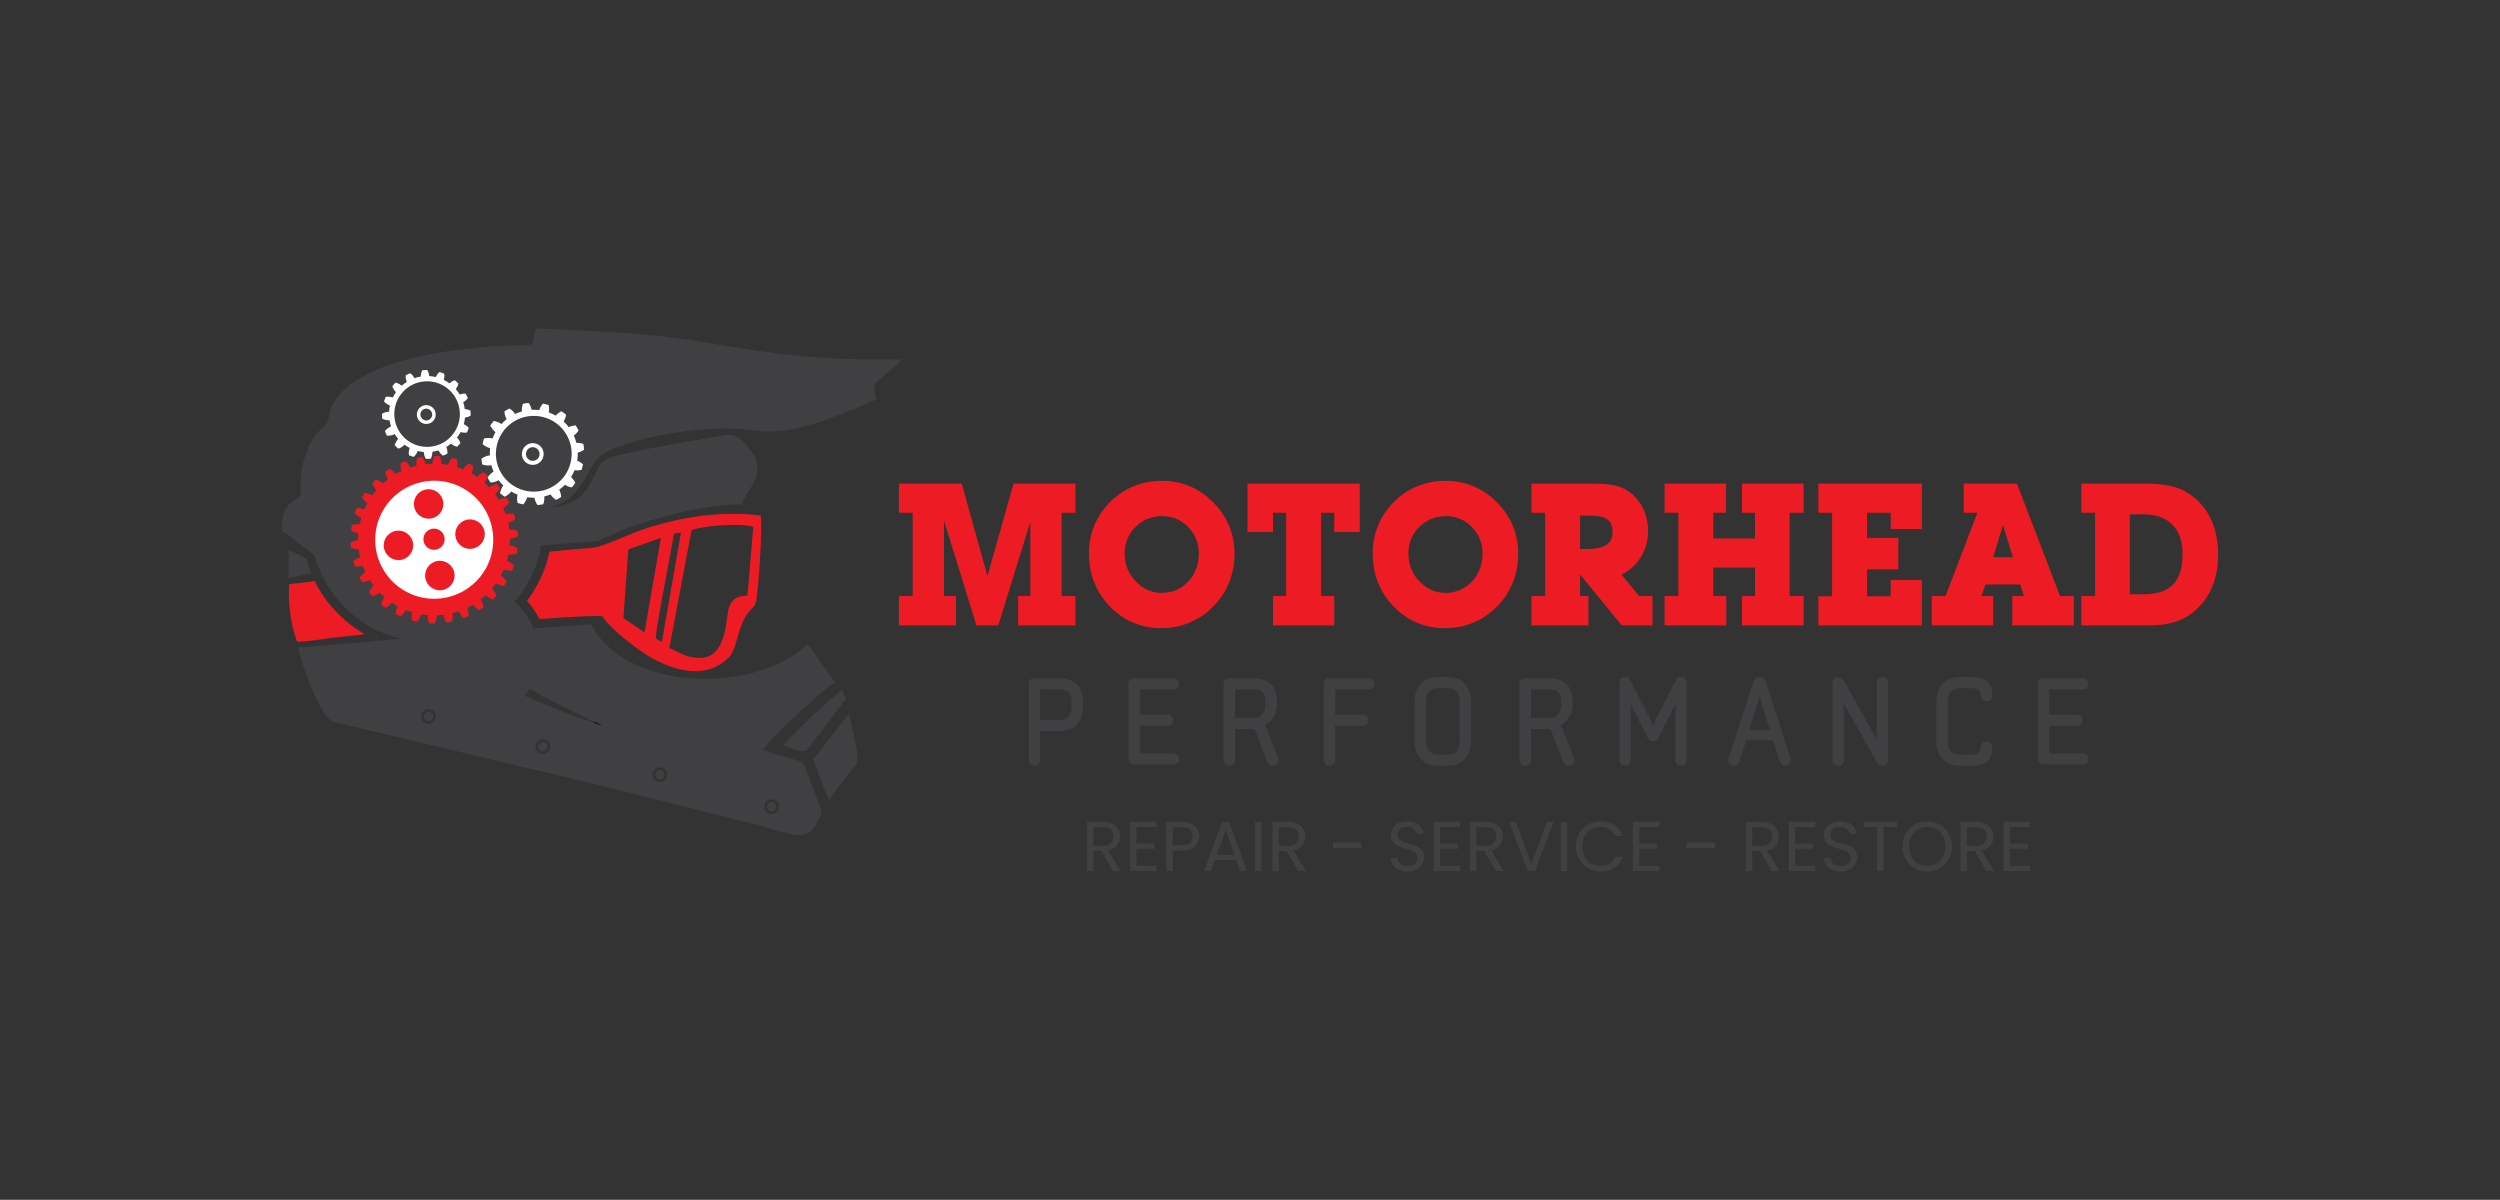 <svg xmlns="http://www.w3.org/2000/svg" xmlns:xlink="http://www.w3.org/1999/xlink" version="1.1" width="204.201pt" height="98pt" viewBox="0 0 204.201 98">
<rect x="0" y="0" width="204.201" height="98" fill="#333333" stroke="none"/>
<defs>
<clipPath id="clip_0">
<path transform="matrix(1,0,0,-1,10,88)" d="M-9-9H194V88H-9Z" fill-rule="evenodd"/>
</clipPath>
</defs>
<g clip-path="url(#clip_0)">
<g id="layer_1" data-name="">
<path transform="matrix(1,0,0,-1,10,88)" d="M43.982 44.067 42.645 36.354 40.92 37.508 41.32 43.124ZM46.486 44.703C47.504 45.062 50.455 45.304 51.53 44.965L51.053 39.351C48.835 39.291 49.795 37.393 48.883 35.445 48.552 34.736 48.053 34.223 46.999 34.266 45.884 34.31 45.186 34.891 44.676 35.067ZM43.571 35.867C43.558 36.646 44.677 42.214 44.96 43.883 45.059 44.467 44.969 44.429 45.619 44.497L44.065 35.588C43.779 35.671 43.866 35.666 43.571 35.867ZM39.205 37.665C39.751 36.692 42.273 34.769 43.299 34.216 45.086 33.254 47.318 32.588 49.117 33.942 50.038 34.634 49.971 35.166 50.403 36.486 51.044 38.45 51.587 38.094 51.754 38.861 51.967 39.836 52.288 44.984 52.132 45.891 48.887 46.308 45.39 45.745 42.447 44.73 41.056 44.25 39.261 43.323 38.342 43.253 37.24 43.17 36.078 43.064 34.886 42.944 34.569 41.457 33.929 40.09 33.043 38.919 33.447 38.478 33.79 37.98 34.06 37.439 36.577 37.62 38.549 37.723 39.205 37.665ZM15.705 40.526C14.836 40.414 14.098 40.329 13.615 40.293 13.519 38.693 13.748 37.035 14.26 35.598 14.876 35.544 16.541 35.834 17.267 35.921 17.765 35.98 18.658 36.075 19.807 36.19 18.046 37.194 16.613 38.706 15.705 40.526" fill="#ed1c24" fill-rule="evenodd"/>
<path transform="matrix(1,0,0,-1,10,88)" d="M61.555 55.352C61.503 55.722 61.331 56.371 61.451 56.648 61.509 56.782 63.288 58.085 63.634 58.644 57.47 58.568 53.955 58.928 47.672 60.024 42.915 60.854 38.547 60.929 33.752 61.187L33.497 59.878C32.31 59.741 31.006 59.798 29.781 59.681 28.59 59.567 27.433 59.437 26.253 59.264 23.823 58.908 19.595 57.889 17.86 55.907 17.568 55.572 17.292 55.238 17.066 54.733 16.856 54.261 16.908 53.622 16.583 53.278 16.227 52.901 15.966 52.784 15.63 52.259 15.354 51.83 15.197 51.508 14.989 50.939 14.59 49.847 14.502 48.728 14.565 47.511 13.696 46.881 12.99 46.689 13.027 44.634 13.47 44.44 13.978 43.922 14.428 43.604 15.067 43.153 15.45 42.83 15.714 42.606 16.806 38.571 20.492 35.602 24.873 35.602 29.55 35.602 33.437 38.988 34.217 43.442 35.424 43.548 36.553 43.639 37.565 43.71 39.377 43.839 38.465 43.685 39.787 44.243 40.404 44.503 41.022 44.781 41.668 45.005 44.19 45.879 47.813 46.829 50.58 46.788 50.938 47.944 52.496 49.052 51.583 50.812 51.453 51.061 50.926 51.717 50.773 51.87 49.842 52.797 49.456 52.463 47.974 52.236 46.94 52.077 45.838 51.879 44.804 51.692 43.752 51.501 42.647 51.294 41.615 51.057 40.797 50.869 39.356 50.683 38.957 49.965 38.184 48.575 37.882 46.815 34.974 46.556 36.348 46.967 36.902 47.566 37.528 48.479 38.257 49.543 38.41 50.474 39.457 51.032 42.011 52.39 47.795 53.301 50.871 52.919 52.521 52.713 53.334 52.639 54.995 52.995 57.866 53.61 61.26 55.306 61.555 55.352ZM15.049 42.353C14.502 42.626 13.96 42.925 13.563 43.077L13.556 40.792C14.132 40.909 14.762 41.026 15.437 41.144 15.261 41.554 15.154 41.914 15.049 42.353" fill="#403f41" fill-rule="evenodd"/>
<path transform="matrix(1,0,0,-1,10,88)" d="M38.455 29.072C38.791 29.027 38.948 28.891 39.172 28.755 38.837 28.815 38.619 28.856 38.403 29.046 37.531 29.175 34.176 30.593 32.869 31.159 33.009 31.349 33.138 31.548 33.255 31.755 34.122 31.263 34.845 30.866 35.243 30.658ZM53.209 22.687C53.526 22.584 53.698 22.244 53.595 21.927 53.492 21.61 53.151 21.437 52.835 21.541 52.518 21.644 52.345 21.984 52.449 22.301 52.517 22.512 52.691 22.659 52.894 22.703 52.995 22.725 53.103 22.721 53.209 22.687ZM25.189 30.052C25.505 29.948 25.678 29.608 25.575 29.291 25.472 28.975 25.131 28.802 24.815 28.905 24.498 29.008 24.325 29.349 24.428 29.665 24.497 29.876 24.671 30.023 24.874 30.068 24.975 30.09 25.083 30.086 25.189 30.052ZM25.361 29.361C25.425 29.559 25.317 29.773 25.119 29.837 24.921 29.902 24.707 29.794 24.643 29.595 24.578 29.397 24.686 29.184 24.885 29.119 24.951 29.098 25.019 29.096 25.082 29.109 25.209 29.137 25.318 29.229 25.361 29.361ZM34.523 27.586C34.84 27.483 35.013 27.142 34.91 26.825 34.806 26.509 34.466 26.336 34.149 26.439 33.833 26.543 33.66 26.883 33.763 27.2 33.832 27.411 34.006 27.558 34.208 27.602 34.309 27.624 34.418 27.62 34.523 27.586ZM34.695 26.895C34.76 27.093 34.652 27.307 34.453 27.371 34.255 27.436 34.042 27.328 33.977 27.13 33.913 26.931 34.021 26.718 34.219 26.654 34.285 26.632 34.353 26.63 34.416 26.643 34.543 26.671 34.652 26.763 34.695 26.895ZM44.093 25.296C44.409 25.193 44.582 24.852 44.479 24.536 44.376 24.22 44.035 24.046 43.719 24.149 43.402 24.253 43.229 24.593 43.332 24.91 43.401 25.121 43.575 25.268 43.778 25.312 43.879 25.334 43.987 25.331 44.093 25.296ZM44.264 24.606C44.329 24.804 44.221 25.017 44.023 25.082 43.825 25.146 43.612 25.038 43.547 24.84 43.482 24.642 43.591 24.429 43.789 24.364 43.855 24.343 43.922 24.34 43.986 24.354 44.112 24.382 44.222 24.474 44.264 24.606ZM53.381 21.997C53.445 22.195 53.337 22.408 53.139 22.473 52.941 22.537 52.727 22.429 52.663 22.231 52.598 22.033 52.707 21.819 52.905 21.755 52.971 21.733 53.038 21.731 53.102 21.745 53.228 21.772 53.337 21.864 53.381 21.997ZM22.694 35.832C20.334 35.608 15.178 35.126 14.35 35.136 14.685 33.511 16.048 29.83 17.103 29.067L38.227 24.042C42.858 22.877 47.47 21.713 52.133 20.54 52.954 20.334 55.024 19.593 55.767 19.84 56.328 20.027 56.568 20.464 56.821 20.97 57.227 21.784 57.156 21.667 56.808 22.568 56.601 23.102 56.385 23.644 56.181 24.194 56.078 24.473 55.99 24.706 55.886 24.974 55.384 26.265 55.849 25.472 52.298 26.768 53.372 28.079 57.301 31.792 58.212 32.268L56.002 35.392C51.279 31.07 40.895 31.74 38.283 37.012L33.585 36.661C32.747 38.776 30.682 40.272 28.268 40.272 25.55 40.272 23.274 38.374 22.694 35.832" fill="#403f41" fill-rule="evenodd"/>
<path transform="matrix(1,0,0,-1,10,88)" d="M53.958 27.145C54.612 26.882 55.653 26.435 55.975 26.791L57.15 28.365C57.541 28.924 57.996 29.409 58.383 29.968 59.081 30.978 59.166 30.969 59.081 31.031 59.022 31.074 58.878 31.151 58.804 31.638 58.044 31.266 54.16 27.42 53.958 27.145" fill="#403f41" fill-rule="evenodd"/>
<path transform="matrix(1,0,0,-1,10,88)" d="M38.403 29.046C38.619 28.856 38.837 28.815 39.172 28.756 38.948 28.891 38.791 29.027 38.455 29.072Z" fill="#231f20" fill-rule="evenodd"/>
<path transform="matrix(1,0,0,-1,10,88)" d="M26.211 37.776C26.099 37.762 25.987 37.751 25.874 37.743 25.809 37.739 25.744 37.736 25.679 37.733 25.653 37.334 25.501 37.075 25.501 37.075L25.288 37.076 25.283 37.076 25.278 37.076 25.279 37.076 25.066 37.086C25.066 37.086 24.927 37.351 24.922 37.751 24.743 37.767 24.567 37.789 24.392 37.82 24.284 37.435 24.082 37.215 24.082 37.215L23.874 37.26V37.26L23.869 37.261 23.864 37.262 23.659 37.316C23.659 37.316 23.579 37.603 23.655 37.995 23.484 38.047 23.316 38.105 23.151 38.171 22.965 37.82 22.723 37.647 22.723 37.647L22.529 37.734V37.734L22.524 37.736 22.52 37.738 22.33 37.834C22.33 37.834 22.311 38.13 22.466 38.496 22.31 38.582 22.158 38.675 22.009 38.774 21.755 38.47 21.483 38.352 21.483 38.352L21.311 38.477V38.477L21.308 38.48 21.304 38.483V38.483L21.138 38.616C21.138 38.616 21.181 38.908 21.407 39.232 21.271 39.349 21.141 39.472 21.016 39.6 20.705 39.358 20.417 39.299 20.417 39.299L20.276 39.458 20.275 39.458 20.272 39.461 20.269 39.465H20.269L20.134 39.63C20.134 39.63 20.236 39.903 20.521 40.172 20.413 40.315 20.309 40.462 20.213 40.614 19.861 40.445 19.571 40.448 19.571 40.448L19.466 40.632 19.466 40.632 19.463 40.636 19.461 40.64 19.461 40.641 19.363 40.829C19.363 40.829 19.518 41.072 19.848 41.275 19.771 41.438 19.701 41.604 19.638 41.774 19.263 41.685 18.983 41.747 18.983 41.747L18.918 41.949 18.917 41.954 18.915 41.958H18.916L18.859 42.163C18.859 42.163 19.059 42.367 19.42 42.496 19.371 42.706 19.331 42.919 19.304 43.136 18.923 43.134 18.667 43.253 18.667 43.253L18.648 43.465H18.648V43.47L18.647 43.475 18.637 43.687C18.637 43.687 18.875 43.84 19.253 43.889 19.251 44.072 19.258 44.254 19.272 44.433 18.899 44.509 18.674 44.679 18.674 44.679L18.7 44.89H18.7L18.701 44.895 18.701 44.9 18.701 44.9 18.736 45.11C18.736 45.11 18.999 45.21 19.378 45.179 19.415 45.358 19.459 45.534 19.511 45.708 19.163 45.86 18.978 46.073 18.978 46.073L19.047 46.274 19.049 46.278 19.05 46.283 19.127 46.481C19.127 46.481 19.406 46.525 19.77 46.415 19.843 46.582 19.923 46.746 20.011 46.904 19.701 47.126 19.565 47.372 19.565 47.372L19.674 47.555H19.674L19.677 47.559 19.679 47.563H19.679L19.796 47.741C19.796 47.741 20.078 47.725 20.412 47.543 20.517 47.69 20.63 47.833 20.748 47.97 20.491 48.251 20.409 48.522 20.409 48.522L20.554 48.678H20.553L20.557 48.681 20.56 48.685 20.561 48.684 20.712 48.834C20.712 48.834 20.984 48.76 21.273 48.512 21.407 48.634 21.546 48.751 21.69 48.861 21.498 49.189 21.473 49.471 21.473 49.471L21.648 49.593H21.647L21.652 49.596 21.656 49.598 21.834 49.713C21.834 49.713 22.085 49.584 22.316 49.282 22.472 49.374 22.632 49.459 22.797 49.537 22.677 49.898 22.712 50.177 22.712 50.177L22.908 50.261H22.908L22.912 50.262 22.917 50.264 23.116 50.339C23.116 50.339 23.334 50.162 23.497 49.818 23.668 49.875 23.843 49.924 24.021 49.966 23.978 50.344 24.071 50.611 24.071 50.611L24.279 50.651V50.652L24.284 50.653 24.289 50.653 24.499 50.685C24.499 50.685 24.676 50.465 24.764 50.095 24.854 50.105 24.944 50.113 25.035 50.119 25.126 50.126 25.217 50.129 25.307 50.132 25.344 50.511 25.49 50.753 25.49 50.753L25.702 50.749V50.749L25.707 50.749 25.712 50.749 25.924 50.736C25.924 50.736 26.052 50.485 26.06 50.104 26.242 50.087 26.422 50.062 26.6 50.028 26.715 50.391 26.907 50.596 26.907 50.596L27.114 50.548V50.549L27.119 50.547 27.124 50.546 27.329 50.49C27.329 50.49 27.401 50.218 27.331 49.845 27.505 49.789 27.675 49.727 27.842 49.657 28.03 49.987 28.261 50.149 28.261 50.149L28.454 50.059V50.059L28.458 50.057 28.463 50.055 28.462 50.055 28.651 49.957C28.651 49.957 28.665 49.675 28.519 49.324 28.676 49.235 28.828 49.139 28.977 49.036 29.227 49.324 29.487 49.435 29.487 49.435L29.658 49.308 29.658 49.309 29.662 49.306 29.666 49.303H29.666L29.831 49.169C29.831 49.169 29.787 48.887 29.57 48.571 29.705 48.451 29.835 48.326 29.96 48.194 30.267 48.426 30.548 48.482 30.548 48.482L30.689 48.323 30.692 48.319 30.695 48.315 30.695 48.315 30.829 48.15C30.829 48.15 30.726 47.881 30.445 47.615 30.552 47.471 30.652 47.321 30.747 47.167 31.098 47.333 31.387 47.329 31.387 47.329L31.491 47.144H31.492L31.494 47.14 31.496 47.135H31.496L31.593 46.946C31.593 46.946 31.435 46.702 31.101 46.5 31.175 46.337 31.243 46.17 31.303 46.001 31.684 46.091 31.968 46.027 31.968 46.027L32.032 45.824 32.032 45.824 32.033 45.819 32.035 45.815H32.035L32.09 45.609C32.09 45.609 31.883 45.401 31.511 45.273 31.549 45.1 31.579 44.923 31.603 44.745 31.998 44.756 32.266 44.632 32.266 44.632L32.286 44.42H32.286V44.416L32.287 44.411H32.287L32.298 44.198C32.298 44.198 32.05 44.036 31.656 43.989 31.658 43.809 31.652 43.631 31.639 43.455 32.029 43.384 32.267 43.206 32.267 43.206L32.243 42.995 32.242 42.99 32.242 42.985 32.208 42.775C32.208 42.775 31.931 42.667 31.535 42.705 31.5 42.529 31.457 42.356 31.408 42.185 31.776 42.035 31.972 41.811 31.972 41.811L31.904 41.609 31.902 41.605 31.901 41.6H31.901L31.825 41.402C31.825 41.402 31.53 41.354 31.15 41.473 31.079 41.309 31.001 41.149 30.917 40.992 31.247 40.768 31.393 40.508 31.393 40.508L31.285 40.325H31.285L31.282 40.32 31.28 40.317 31.164 40.138C31.164 40.138 30.865 40.153 30.517 40.349 30.414 40.203 30.305 40.063 30.19 39.927 30.467 39.639 30.555 39.353 30.555 39.353L30.412 39.197V39.197L30.408 39.193 30.405 39.19 30.405 39.19 30.255 39.039C30.255 39.039 29.966 39.115 29.667 39.379 29.536 39.258 29.401 39.143 29.26 39.033 29.47 38.695 29.497 38.398 29.497 38.398L29.324 38.275V38.275L29.319 38.272 29.315 38.269V38.27L29.137 38.154C29.137 38.154 28.872 38.287 28.635 38.605 28.484 38.515 28.328 38.43 28.168 38.353 28.305 37.979 28.271 37.683 28.271 37.683L28.077 37.597V37.597L28.072 37.595 28.068 37.593V37.593L27.87 37.516C27.87 37.516 27.636 37.702 27.468 38.064 27.3 38.007 27.13 37.956 26.956 37.913 27.013 37.517 26.918 37.233 26.918 37.233L26.71 37.19 26.71 37.19 26.705 37.189 26.7 37.188 26.7 37.188 26.49 37.154C26.49 37.154 26.299 37.385 26.211 37.776ZM25.133 48.87C27.871 49.056 30.242 46.986 30.427 44.248 30.538 42.622 29.853 41.126 28.705 40.14L28.703 40.138C28.673 40.112 28.643 40.088 28.613 40.063L28.611 40.061C28.581 40.036 28.551 40.012 28.52 39.989L28.517 39.986C28.487 39.963 28.456 39.939 28.425 39.916 27.687 39.368 26.788 39.019 25.803 38.952 23.064 38.766 20.694 40.835 20.508 43.574 20.401 45.158 21.048 46.619 22.144 47.605L22.231 47.682 22.233 47.684C22.262 47.709 22.292 47.734 22.322 47.759L22.325 47.761C23.096 48.392 24.063 48.798 25.133 48.87" fill="#ed1c24"/>
<path transform="matrix(1,0,0,-1,10,88)" d="M24.983 50.52V50.521L24.787 50.517C24.787 50.517 24.642 50.722 24.617 51.043 24.616 51.055 24.616 51.068 24.615 51.08 24.446 51.095 24.281 51.123 24.12 51.164 24.115 51.15 24.11 51.137 24.105 51.125 23.981 50.828 23.78 50.678 23.78 50.678L23.594 50.743V50.743L23.59 50.745 23.586 50.746V50.746L23.403 50.818C23.403 50.818 23.348 51.063 23.448 51.369 23.452 51.383 23.457 51.398 23.462 51.413 23.314 51.489 23.172 51.577 23.039 51.676 23.027 51.663 23.016 51.651 23.005 51.641 22.777 51.414 22.534 51.352 22.534 51.352L22.387 51.483 22.384 51.486 22.381 51.489 22.239 51.625C22.239 51.625 22.282 51.873 22.491 52.117 22.501 52.129 22.512 52.142 22.524 52.154 22.42 52.275 22.326 52.404 22.241 52.54 22.21 52.525 22.18 52.512 22.152 52.501 21.855 52.379 21.606 52.415 21.606 52.415L21.521 52.592 21.519 52.596 21.517 52.6V52.6L21.439 52.78C21.439 52.78 21.573 52.992 21.86 53.138 21.885 53.15 21.912 53.163 21.94 53.176 21.886 53.336 21.844 53.502 21.816 53.672 21.795 53.672 21.775 53.672 21.756 53.672 21.435 53.673 21.219 53.801 21.219 53.801L21.208 53.997 21.208 54.002 21.207 54.006H21.208L21.204 54.203C21.204 54.203 21.409 54.347 21.73 54.372 21.746 54.373 21.764 54.374 21.781 54.375 21.792 54.543 21.816 54.708 21.852 54.868 21.838 54.874 21.825 54.879 21.812 54.885 21.515 55.009 21.365 55.21 21.365 55.21L21.43 55.395 21.432 55.4 21.433 55.404 21.505 55.587C21.505 55.587 21.75 55.642 22.055 55.542 22.065 55.539 22.075 55.535 22.085 55.532 22.16 55.685 22.246 55.831 22.343 55.969 22.338 55.974 22.332 55.979 22.328 55.984 22.101 56.212 22.039 56.456 22.039 56.456L22.17 56.602V56.602L22.173 56.605 22.176 56.609V56.608L22.312 56.75C22.312 56.75 22.56 56.707 22.804 56.498 22.806 56.496 22.808 56.495 22.81 56.493 22.939 56.608 23.077 56.713 23.224 56.806 23.103 57.102 23.139 57.349 23.139 57.349L23.316 57.434 23.32 57.436 23.324 57.438V57.437L23.504 57.516C23.504 57.516 23.708 57.386 23.853 57.111 24.018 57.169 24.19 57.213 24.366 57.243 24.371 57.555 24.495 57.764 24.495 57.764L24.692 57.774V57.775H24.696L24.701 57.775V57.775L24.897 57.779C24.897 57.779 25.033 57.585 25.064 57.281 25.245 57.27 25.422 57.244 25.594 57.204 25.718 57.478 25.904 57.617 25.904 57.617L26.09 57.552H26.09L26.094 57.551 26.098 57.549 26.281 57.477C26.281 57.477 26.331 57.255 26.249 56.97 26.413 56.89 26.569 56.796 26.715 56.689 26.931 56.888 27.15 56.943 27.15 56.943L27.296 56.812H27.297L27.3 56.809 27.303 56.806 27.303 56.806 27.445 56.67C27.445 56.67 27.406 56.45 27.227 56.22 27.346 56.083 27.454 55.935 27.549 55.778 27.823 55.876 28.043 55.844 28.043 55.844L28.128 55.666H28.128L28.13 55.662 28.132 55.659 28.132 55.658 28.21 55.478C28.21 55.478 28.091 55.29 27.838 55.147 27.897 54.966 27.94 54.778 27.965 54.584 28.246 54.566 28.43 54.457 28.43 54.457L28.441 54.261V54.257L28.441 54.252 28.445 54.056C28.445 54.056 28.265 53.929 27.979 53.892 27.963 53.708 27.93 53.528 27.882 53.353 28.149 53.229 28.284 53.048 28.284 53.048L28.219 52.863 28.219 52.863 28.217 52.859 28.216 52.855 28.216 52.854 28.144 52.672C28.144 52.672 27.915 52.62 27.623 52.707 27.539 52.551 27.441 52.402 27.332 52.263 27.55 52.038 27.61 51.803 27.61 51.803L27.479 51.656 27.476 51.653 27.473 51.65 27.337 51.508C27.337 51.508 27.089 51.551 26.845 51.76 26.844 51.761 26.843 51.762 26.842 51.763 26.721 51.665 26.593 51.575 26.457 51.496 26.458 51.495 26.458 51.494 26.459 51.493 26.581 51.196 26.545 50.947 26.545 50.947L26.368 50.862H26.368L26.364 50.86 26.36 50.858 26.18 50.78C26.18 50.78 25.968 50.914 25.822 51.2 25.82 51.204 25.818 51.208 25.816 51.212 25.655 51.161 25.489 51.123 25.318 51.099 25.318 51.089 25.318 51.079 25.318 51.069 25.317 50.748 25.188 50.532 25.188 50.532L24.992 50.521H24.992L24.988 50.521ZM24.051 54.111C24.035 54.536 24.367 54.894 24.791 54.91 25.216 54.925 25.574 54.594 25.59 54.169 25.606 53.744 25.275 53.386 24.85 53.37 24.566 53.36 24.313 53.503 24.171 53.727 24.1 53.838 24.056 53.969 24.051 54.111ZM24.802 54.622C24.536 54.611 24.329 54.388 24.339 54.122 24.349 53.856 24.573 53.648 24.839 53.658 25.105 53.668 25.312 53.892 25.302 54.158 25.299 54.247 25.272 54.329 25.227 54.399 25.138 54.538 24.98 54.628 24.802 54.622ZM27.56 54.278C27.505 55.756 26.261 56.91 24.783 56.854 23.305 56.798 22.152 55.555 22.207 54.077 22.263 52.599 23.506 51.445 24.985 51.501 26.463 51.556 27.616 52.8 27.56 54.278" fill="#ffffff"/>
<path transform="matrix(1,0,0,-1,10,88)" d="M20.98 45.676C21.953 48.155 24.752 49.376 27.232 48.402 29.711 47.429 30.932 44.63 29.958 42.15 28.985 39.671 26.185 38.45 23.706 39.424 22.053 40.072 20.96 41.533 20.703 43.169 20.574 43.987 20.655 44.849 20.98 45.676ZM22.359 44.643C21.703 44.54 21.254 43.924 21.357 43.267 21.46 42.611 22.076 42.162 22.732 42.265 23.389 42.368 23.838 42.984 23.735 43.641 23.632 44.297 23.016 44.746 22.359 44.643ZM25.741 42.179C25.085 42.076 24.636 41.46 24.739 40.803 24.842 40.147 25.458 39.698 26.114 39.801 26.771 39.904 27.22 40.52 27.117 41.177 27.014 41.833 26.398 42.282 25.741 42.179ZM24.823 48.025C24.166 47.922 23.718 47.306 23.821 46.649 23.924 45.993 24.54 45.544 25.197 45.647 25.853 45.75 26.302 46.366 26.199 47.023 26.096 47.679 25.48 48.128 24.823 48.025ZM25.767 44.763C25.322 44.938 24.819 44.719 24.644 44.273 24.469 43.827 24.688 43.324 25.134 43.149 25.58 42.974 26.083 43.194 26.258 43.639 26.316 43.788 26.331 43.943 26.308 44.09 26.261 44.384 26.065 44.647 25.767 44.763ZM28.205 45.561C27.549 45.458 27.1 44.842 27.203 44.185 27.306 43.529 27.922 43.08 28.579 43.183 29.235 43.286 29.684 43.902 29.581 44.559 29.478 45.215 28.862 45.664 28.205 45.561Z" fill="#ffffff" fill-rule="evenodd"/>
<path transform="matrix(1,0,0,-1,10,88)" d="M32.499 46.856V46.856L32.28 46.916C32.28 46.916 32.188 47.192 32.267 47.555 32.27 47.569 32.273 47.583 32.276 47.597 32.094 47.669 31.921 47.755 31.756 47.853 31.746 47.84 31.736 47.827 31.727 47.815 31.491 47.528 31.218 47.428 31.218 47.428L31.035 47.562 31.031 47.565 31.026 47.568H31.027L30.848 47.708C30.848 47.708 30.868 47.997 31.08 48.303 31.089 48.316 31.1 48.332 31.11 48.347 30.972 48.48 30.844 48.624 30.729 48.778 30.712 48.768 30.695 48.759 30.68 48.75 30.352 48.575 30.063 48.587 30.063 48.587L29.944 48.781H29.944L29.941 48.785 29.938 48.79 29.827 48.987C29.827 48.987 29.956 49.247 30.269 49.448 30.284 49.458 30.3 49.468 30.317 49.478 30.242 49.646 30.18 49.82 30.132 49.998 30.092 49.993 30.055 49.988 30.02 49.985 29.65 49.948 29.387 50.07 29.387 50.07L29.352 50.294 29.351 50.3 29.35 50.305H29.35L29.323 50.53C29.323 50.53 29.542 50.72 29.907 50.787 29.939 50.793 29.973 50.798 30.009 50.803 30.002 50.998 30.01 51.195 30.036 51.393 30.013 51.399 29.991 51.406 29.969 51.412 29.614 51.52 29.417 51.733 29.417 51.733L29.47 51.954 29.471 51.959 29.473 51.964H29.473L29.533 52.183C29.533 52.183 29.809 52.275 30.172 52.196 30.19 52.192 30.21 52.188 30.23 52.183 30.297 52.365 30.379 52.54 30.472 52.705 30.459 52.716 30.445 52.727 30.433 52.737 30.145 52.972 30.046 53.245 30.046 53.245L30.179 53.428H30.178L30.182 53.432 30.185 53.437H30.185L30.325 53.616C30.325 53.616 30.614 53.595 30.92 53.384 30.929 53.377 30.94 53.37 30.95 53.363 31.082 53.507 31.226 53.641 31.38 53.761 31.376 53.768 31.371 53.776 31.368 53.783 31.192 54.111 31.204 54.401 31.204 54.401L31.398 54.52 31.402 54.522 31.407 54.525V54.525L31.604 54.636C31.604 54.636 31.864 54.507 32.065 54.194 32.067 54.192 32.069 54.189 32.07 54.187 32.25 54.272 32.438 54.342 32.631 54.396 32.596 54.764 32.717 55.025 32.717 55.025L32.941 55.061 32.946 55.062 32.952 55.063V55.062L33.177 55.09C33.177 55.09 33.36 54.879 33.429 54.526 33.631 54.535 33.836 54.528 34.041 54.502 34.15 54.846 34.356 55.036 34.356 55.036L34.577 54.983 34.582 54.982 34.587 54.98V54.98L34.806 54.92C34.806 54.92 34.892 54.66 34.826 54.313 35.023 54.242 35.211 54.154 35.388 54.053 35.616 54.315 35.868 54.408 35.868 54.408L36.052 54.274 36.056 54.271 36.06 54.268V54.268L36.238 54.128C36.238 54.128 36.22 53.866 36.036 53.577 36.19 53.434 36.331 53.278 36.458 53.112 36.764 53.26 37.024 53.249 37.024 53.249L37.142 53.056H37.143L37.145 53.051 37.148 53.047V53.046L37.259 52.849C37.259 52.849 37.144 52.618 36.869 52.423 36.957 52.231 37.027 52.032 37.08 51.826 37.415 51.844 37.648 51.736 37.648 51.736L37.684 51.512 37.685 51.507 37.686 51.502H37.685L37.713 51.276C37.713 51.276 37.519 51.108 37.191 51.032 37.197 50.813 37.182 50.59 37.146 50.367 37.451 50.255 37.618 50.073 37.618 50.073L37.566 49.852 37.564 49.847 37.563 49.842H37.563L37.502 49.623C37.502 49.623 37.261 49.543 36.932 49.597 36.853 49.398 36.756 49.21 36.646 49.033 36.9 48.807 36.99 48.561 36.99 48.561L36.857 48.378V48.377L36.853 48.374 36.851 48.369H36.85L36.711 48.191C36.711 48.191 36.439 48.21 36.145 48.403 36 48.257 35.843 48.125 35.677 48.007 35.843 47.686 35.831 47.406 35.831 47.406L35.638 47.287H35.638L35.633 47.284 35.629 47.281 35.431 47.17C35.431 47.17 35.172 47.3 34.971 47.612 34.97 47.613 34.969 47.615 34.968 47.616 34.801 47.547 34.63 47.491 34.454 47.448 34.454 47.446 34.455 47.445 34.455 47.444 34.491 47.074 34.369 46.811 34.369 46.811L34.145 46.775 34.14 46.775 34.135 46.773V46.774L33.909 46.746C33.909 46.746 33.719 46.965 33.653 47.331 33.652 47.335 33.651 47.34 33.65 47.345 33.455 47.342 33.258 47.355 33.061 47.385 33.057 47.374 33.054 47.363 33.051 47.352 32.944 46.997 32.73 46.8 32.73 46.8L32.509 46.853H32.509L32.504 46.854ZM32.655 51.139C32.778 51.615 33.264 51.901 33.74 51.778 34.215 51.655 34.501 51.17 34.379 50.694 34.256 50.218 33.77 49.932 33.294 50.055 32.977 50.137 32.744 50.38 32.661 50.674 32.619 50.821 32.614 50.98 32.655 51.139ZM33.656 51.456C33.359 51.533 33.054 51.354 32.978 51.056 32.901 50.758 33.08 50.454 33.377 50.377 33.676 50.3 33.979 50.479 34.056 50.777 34.082 50.877 34.079 50.976 34.053 51.068 34.001 51.252 33.855 51.405 33.656 51.456ZM36.596 50.163C37.024 51.817 36.029 53.506 34.374 53.933 32.719 54.361 31.03 53.367 30.603 51.712 30.175 50.056 31.17 48.368 32.825 47.94 34.48 47.513 36.168 48.508 36.596 50.163" fill="#ffffff"/>
<path transform="matrix(1,0,0,-1,10,88)" d="M67.106 45.486V39.313H68.086V36.919H63.425V39.313H64.549V46.121H63.425V48.499H68.555L70.656 40.944 72.789 48.499H77.838V46.121H76.715V39.313H77.838V36.919H73.161V39.313H74.158V45.374L71.538 36.919H69.755ZM81.861 42.796C81.861 41.911 82.16 41.151 82.76 40.521 83.36 39.889 84.068 39.574 84.89 39.574 85.743 39.574 86.462 39.88 87.045 40.497 87.629 41.113 87.92 41.878 87.92 42.796 87.92 43.64 87.629 44.359 87.045 44.953 86.462 45.548 85.759 45.844 84.939 45.844 84.079 45.844 83.351 45.551 82.757 44.962 82.16 44.373 81.861 43.651 81.861 42.796ZM78.946 42.828C78.946 43.635 79.098 44.395 79.399 45.108 79.7 45.825 80.14 46.465 80.71 47.033 81.278 47.589 81.915 48.01 82.624 48.298 83.332 48.583 84.1 48.727 84.926 48.727 85.715 48.727 86.462 48.58 87.16 48.29 87.86 47.999 88.49 47.573 89.046 47.017 89.63 46.447 90.072 45.798 90.379 45.073 90.683 44.351 90.835 43.591 90.835 42.796 90.835 41.971 90.694 41.194 90.409 40.467 90.126 39.742 89.708 39.091 89.157 38.521 88.595 37.931 87.947 37.478 87.211 37.163 86.478 36.848 85.705 36.691 84.896 36.691 84.035 36.691 83.248 36.846 82.529 37.153 81.81 37.459 81.164 37.92 80.591 38.534 80.04 39.123 79.627 39.775 79.356 40.486 79.082 41.2 78.946 41.981 78.946 42.828ZM97.906 39.313H98.981V36.919H93.981V39.313H95.056V46.121H93.981V44.541H91.896V48.499H101.066V44.541H98.981V46.121H97.906ZM105.037 42.796C105.037 41.911 105.335 41.151 105.935 40.521 106.535 39.889 107.243 39.574 108.066 39.574 108.918 39.574 109.638 39.88 110.221 40.497 110.805 41.113 111.095 41.878 111.095 42.796 111.095 43.64 110.805 44.359 110.221 44.953 109.638 45.548 108.935 45.844 108.115 45.844 107.254 45.844 106.527 45.551 105.932 44.962 105.335 44.373 105.037 43.651 105.037 42.796ZM102.121 42.828C102.121 43.635 102.273 44.395 102.575 45.108 102.876 45.825 103.316 46.465 103.885 47.033 104.453 47.589 105.091 48.01 105.799 48.298 106.508 48.583 107.276 48.727 108.101 48.727 108.891 48.727 109.638 48.58 110.335 48.29 111.035 47.999 111.665 47.573 112.222 47.017 112.805 46.447 113.248 45.798 113.555 45.073 113.858 44.351 114.01 43.591 114.01 42.796 114.01 41.971 113.869 41.194 113.584 40.467 113.302 39.742 112.884 39.091 112.333 38.521 111.771 37.931 111.122 37.478 110.387 37.163 109.654 36.848 108.88 36.691 108.071 36.691 107.211 36.691 106.424 36.846 105.704 37.153 104.985 37.459 104.339 37.92 103.766 38.534 103.215 39.123 102.803 39.775 102.531 40.486 102.257 41.2 102.121 41.981 102.121 42.828ZM119.062 43.157H119.613C120.346 43.157 120.881 43.268 121.214 43.491 121.548 43.713 121.717 44.063 121.717 44.541 121.717 45.035 121.57 45.382 121.277 45.586 120.986 45.79 120.473 45.893 119.746 45.893H119.062ZM119.062 39.313H119.746V36.919H115.088V39.313H116.212V46.121H115.088V48.499H119.746C120.734 48.499 121.442 48.45 121.88 48.352 122.314 48.255 122.694 48.092 123.017 47.864 123.513 47.524 123.907 47.068 124.189 46.498 124.474 45.928 124.616 45.315 124.616 44.658 124.616 43.862 124.423 43.149 124.04 42.516 123.657 41.881 123.125 41.401 122.449 41.072L123.885 39.313H124.974V36.919H122.471L119.062 41.072ZM127.091 39.313V46.121H125.967V48.499H130.984V46.121H129.941V44.02H133.345V46.121H132.286V48.499H137.319V46.121H136.179V39.313H137.319V36.919H132.286V39.313H133.345V41.642H129.941V39.313H131V36.919H125.967V39.313ZM144.436 39.297V40.632H146.977V36.919H138.524V39.297H139.648V46.121H138.524V48.499H146.977V44.785H144.436V46.121H142.498V44.069H145.055V41.495H142.498V39.297ZM154.415 42.489 153.603 45.111 152.808 42.489ZM152.173 40.258 151.847 39.313H152.808V36.919H147.789V39.313H148.912L151.518 46.121H150.397V48.499H154.74L158.264 39.313H159.385V36.919H154.366V39.313H155.313L155.02 40.258ZM165.101 39.46C166.182 39.46 166.982 39.728 167.501 40.263 168.019 40.798 168.277 41.62 168.277 42.733 168.277 43.776 168 44.579 167.444 45.144 166.89 45.708 166.097 45.99 165.069 45.99H163.961V39.46ZM161.127 39.313V46.121H160.004V48.499H165.147C166.236 48.499 167.102 48.393 167.748 48.181 168.397 47.969 168.977 47.614 169.499 47.114 170.049 46.596 170.468 45.961 170.75 45.209 171.035 44.46 171.176 43.607 171.176 42.652 171.176 41.773 171.035 40.966 170.755 40.231 170.473 39.498 170.066 38.865 169.531 38.336 169.021 37.842 168.454 37.484 167.824 37.258 167.197 37.033 166.434 36.919 165.538 36.919H160.004V39.313Z" fill="#ed1c24"/>
<path transform="matrix(1,0,0,-1,10,88)" d="M74.966 29.195V31.697H76.534C77.227 31.697 77.519 31.346 77.519 30.742V30.24C77.519 29.627 77.227 29.195 76.534 29.195ZM76.534 28.29C77.83 28.29 78.464 29.134 78.464 30.24V30.742C78.464 31.868 77.83 32.592 76.534 32.592H74.483C74.162 32.592 74.021 32.371 74.021 32.13V25.918C74.021 25.677 74.162 25.455 74.493 25.455 74.825 25.455 74.966 25.677 74.966 25.918V28.29ZM85.863 25.556C86.094 25.556 86.306 25.687 86.306 26.008 86.306 26.31 86.094 26.461 85.863 26.461H83.109V28.722H85.381C85.612 28.722 85.823 28.853 85.823 29.174 85.823 29.476 85.612 29.627 85.381 29.627H83.109V31.687H85.863C86.094 31.687 86.306 31.818 86.306 32.139 86.306 32.441 86.094 32.592 85.863 32.592H82.627C82.305 32.592 82.165 32.371 82.165 32.13V26.018C82.165 25.777 82.305 25.556 82.627 25.556ZM94.298 30.742C94.298 31.868 93.665 32.592 92.388 32.592H90.418C90.087 32.592 89.946 32.371 89.946 32.13V25.918C89.946 25.677 90.087 25.455 90.418 25.455 90.75 25.455 90.891 25.677 90.891 25.918V28.451H92.479L93.514 25.757C93.605 25.526 93.816 25.375 94.127 25.496 94.429 25.616 94.489 25.868 94.399 26.099L93.605 28.119C93.494 28.39 93.383 28.622 93.313 28.742 93.916 29.084 94.298 29.737 94.298 30.461ZM90.891 29.355V31.687H92.388C93.082 31.687 93.353 31.346 93.353 30.742V30.461C93.353 29.838 93.082 29.355 92.388 29.355ZM99.065 28.722H101.336C101.567 28.722 101.778 28.853 101.778 29.174 101.778 29.476 101.567 29.627 101.336 29.627H99.065V31.687H101.819C102.05 31.687 102.261 31.818 102.261 32.139 102.261 32.441 102.05 32.592 101.819 32.592H98.582C98.26 32.592 98.12 32.371 98.12 32.13V25.918C98.12 25.677 98.26 25.455 98.592 25.455 98.924 25.455 99.065 25.677 99.065 25.918ZM106.484 30.682C106.484 31.305 106.756 31.788 107.449 31.788H108.253C108.947 31.788 109.218 31.305 109.218 30.682V27.466C109.218 26.843 108.947 26.36 108.253 26.36H107.449C106.756 26.36 106.484 26.843 106.484 27.466ZM110.163 30.682C110.163 31.788 109.53 32.692 108.253 32.692H107.449C106.173 32.692 105.54 31.788 105.54 30.682V27.466C105.54 26.36 106.173 25.455 107.449 25.455H108.253C109.53 25.455 110.163 26.36 110.163 27.466ZM118.457 30.742C118.457 31.868 117.824 32.592 116.548 32.592H114.578C114.246 32.592 114.105 32.371 114.105 32.13V25.918C114.105 25.677 114.246 25.455 114.578 25.455 114.909 25.455 115.05 25.677 115.05 25.918V28.451H116.638L117.673 25.757C117.764 25.526 117.975 25.375 118.286 25.496 118.588 25.616 118.648 25.868 118.558 26.099L117.764 28.119C117.653 28.39 117.543 28.622 117.472 28.742 118.076 29.084 118.457 29.737 118.457 30.461ZM115.05 29.355V31.687H116.548C117.241 31.687 117.513 31.346 117.513 30.742V30.461C117.513 29.838 117.241 29.355 116.548 29.355ZM125.023 28.692C124.963 28.883 124.882 29.074 124.782 29.265L123.213 32.351C123.073 32.632 122.952 32.692 122.741 32.692 122.41 32.692 122.279 32.471 122.279 32.23V25.918C122.279 25.677 122.41 25.455 122.741 25.455 123.073 25.455 123.204 25.677 123.204 25.918V29.797C123.204 30.069 123.183 30.31 123.163 30.491H123.174L124.611 27.687C124.681 27.546 124.782 27.446 125.023 27.446 125.264 27.446 125.365 27.546 125.435 27.687L126.872 30.491H126.882C126.862 30.31 126.842 30.069 126.842 29.797V25.918C126.842 25.677 126.973 25.455 127.305 25.455 127.636 25.455 127.767 25.677 127.767 25.918V32.23C127.767 32.471 127.636 32.692 127.305 32.692 127.093 32.692 126.973 32.632 126.832 32.351L125.264 29.265C125.163 29.074 125.083 28.883 125.023 28.692ZM134.815 27.536 135.378 25.777C135.458 25.536 135.689 25.395 135.961 25.486 136.222 25.576 136.333 25.817 136.252 26.059L134.222 32.351C134.152 32.572 134.031 32.692 133.749 32.692H133.699C133.418 32.692 133.297 32.572 133.227 32.351L131.196 26.059C131.116 25.817 131.226 25.576 131.488 25.486 131.759 25.395 131.99 25.536 132.071 25.777L132.634 27.536ZM133.569 30.572C133.639 30.793 133.669 30.903 133.719 31.145H133.729C133.78 30.903 133.81 30.793 133.88 30.572L134.564 28.381H132.885ZM143.29 28.26C143.29 27.988 143.31 27.747 143.33 27.566H143.32L140.636 32.351C140.486 32.622 140.355 32.692 140.164 32.692 139.822 32.692 139.682 32.471 139.682 32.23V25.918C139.682 25.677 139.812 25.455 140.154 25.455 140.476 25.455 140.606 25.677 140.606 25.918V29.888C140.606 30.16 140.586 30.401 140.566 30.582H140.576L143.26 25.797C143.411 25.526 143.541 25.455 143.732 25.455 144.074 25.455 144.215 25.677 144.215 25.918V32.23C144.215 32.471 144.084 32.692 143.742 32.692 143.421 32.692 143.29 32.471 143.29 32.23ZM150.066 26.36C149.373 26.36 149.101 26.843 149.101 27.466V30.682C149.101 31.305 149.373 31.788 150.066 31.788H151.092C151.524 31.788 151.755 31.607 151.795 31.195 151.815 30.953 151.936 30.732 152.258 30.732 152.6 30.732 152.74 30.953 152.74 31.195 152.74 32.24 152.117 32.692 151.092 32.692H150.066C148.79 32.692 148.157 31.788 148.157 30.682V27.466C148.157 26.36 148.79 25.455 150.066 25.455H151.092C152.117 25.455 152.74 25.908 152.74 26.953 152.74 27.195 152.6 27.416 152.258 27.416 151.936 27.416 151.815 27.195 151.795 26.953 151.755 26.531 151.524 26.36 151.092 26.36ZM160.14 25.556C160.371 25.556 160.582 25.687 160.582 26.008 160.582 26.31 160.371 26.461 160.14 26.461H157.386V28.722H159.657C159.888 28.722 160.1 28.853 160.1 29.174 160.1 29.476 159.888 29.627 159.657 29.627H157.386V31.687H160.14C160.371 31.687 160.582 31.818 160.582 32.139 160.582 32.441 160.371 32.592 160.14 32.592H156.903C156.582 32.592 156.441 32.371 156.441 32.13V26.018C156.441 25.777 156.582 25.556 156.903 25.556Z" fill="#403f41"/>
<path transform="matrix(1,0,0,-1,10,88)" d="M57.776 22.655C58.025 23.117 58.52 23.787 58.813 24.155L59.941 25.582C60.319 26.309 59.451 28.664 59.383 29.767L56.438 25.985C56.584 25.562 57.475 22.948 57.776 22.655" fill="#403f41" fill-rule="evenodd"/>
<path transform="matrix(1,0,0,-1,10,88)" d="M80.9 16.853 79.944 18.494H79.311V16.853H78.787V20.867H80.083C80.386 20.867 80.642 20.816 80.852 20.712 81.061 20.608 81.217 20.468 81.321 20.291 81.425 20.115 81.477 19.913 81.477 19.687 81.477 19.41 81.397 19.166 81.237 18.955 81.078 18.744 80.839 18.604 80.52 18.535L81.528 16.853ZM79.311 18.915H80.083C80.367 18.915 80.58 18.985 80.722 19.125 80.864 19.265 80.935 19.453 80.935 19.687 80.935 19.925 80.865 20.109 80.725 20.24 80.585 20.37 80.371 20.436 80.083 20.436H79.311ZM82.824 20.441V19.099H84.287V18.667H82.824V17.285H84.46V16.853H82.3V20.873H84.46V20.441ZM87.951 19.693C87.951 19.358 87.836 19.081 87.608 18.86 87.379 18.64 87.031 18.529 86.562 18.529H85.791V16.853H85.266V20.867H86.562C87.015 20.867 87.36 20.758 87.596 20.539 87.832 20.32 87.951 20.038 87.951 19.693ZM86.562 18.961C86.854 18.961 87.069 19.024 87.207 19.151 87.346 19.278 87.415 19.458 87.415 19.693 87.415 20.188 87.131 20.436 86.562 20.436H85.791V18.961ZM90.986 17.746H89.235L88.912 16.853H88.359L89.811 20.845H90.416L91.861 16.853H91.308ZM90.836 18.172 90.11 20.199 89.385 18.172ZM93.031 20.867V16.853H92.506V20.867ZM96.049 16.853 95.092 18.494H94.459V16.853H93.935V20.867H95.231C95.534 20.867 95.79 20.816 95.999 20.712 96.209 20.608 96.365 20.468 96.469 20.291 96.573 20.115 96.625 19.913 96.625 19.687 96.625 19.41 96.545 19.166 96.386 18.955 96.226 18.744 95.987 18.604 95.668 18.535L96.676 16.853ZM94.459 18.915H95.231C95.515 18.915 95.728 18.985 95.87 19.125 96.012 19.265 96.083 19.453 96.083 19.687 96.083 19.925 96.013 20.109 95.873 20.24 95.733 20.37 95.519 20.436 95.231 20.436H94.459ZM101.175 19.186V18.742H98.877V19.186ZM104.982 16.813C104.717 16.813 104.48 16.86 104.27 16.954 104.061 17.048 103.897 17.178 103.778 17.345 103.659 17.512 103.597 17.705 103.594 17.924H104.152C104.171 17.736 104.249 17.578 104.385 17.449 104.522 17.32 104.721 17.256 104.982 17.256 105.231 17.256 105.428 17.319 105.572 17.443 105.716 17.568 105.788 17.728 105.788 17.924 105.788 18.078 105.746 18.203 105.661 18.299 105.577 18.395 105.472 18.467 105.345 18.517 105.218 18.567 105.047 18.621 104.832 18.679 104.567 18.748 104.355 18.817 104.196 18.886 104.036 18.955 103.9 19.064 103.787 19.212 103.673 19.36 103.617 19.558 103.617 19.808 103.617 20.026 103.672 20.22 103.784 20.389 103.895 20.559 104.052 20.689 104.253 20.781 104.455 20.873 104.686 20.919 104.947 20.919 105.323 20.919 105.632 20.825 105.872 20.637 106.112 20.449 106.247 20.199 106.278 19.888H105.702C105.683 20.042 105.602 20.177 105.46 20.294 105.318 20.411 105.13 20.47 104.895 20.47 104.676 20.47 104.498 20.413 104.36 20.3 104.221 20.187 104.152 20.029 104.152 19.825 104.152 19.679 104.194 19.56 104.276 19.468 104.359 19.376 104.46 19.306 104.581 19.258 104.703 19.209 104.872 19.155 105.091 19.093 105.356 19.02 105.569 18.948 105.731 18.877 105.892 18.806 106.03 18.697 106.145 18.549 106.26 18.401 106.318 18.201 106.318 17.947 106.318 17.751 106.266 17.567 106.163 17.394 106.059 17.221 105.905 17.081 105.702 16.974 105.498 16.866 105.258 16.813 104.982 16.813ZM107.626 20.441V19.099H109.088V18.667H107.626V17.285H109.261V16.853H107.101V20.873H109.261V20.441ZM112.181 16.853 111.225 18.494H110.592V16.853H110.068V20.867H111.364C111.667 20.867 111.923 20.816 112.132 20.712 112.342 20.608 112.498 20.468 112.602 20.291 112.706 20.115 112.757 19.913 112.757 19.687 112.757 19.41 112.678 19.166 112.518 18.955 112.359 18.744 112.12 18.604 111.801 18.535L112.809 16.853ZM110.592 18.915H111.364C111.648 18.915 111.861 18.985 112.003 19.125 112.145 19.265 112.216 19.453 112.216 19.687 112.216 19.925 112.146 20.109 112.006 20.24 111.866 20.37 111.652 20.436 111.364 20.436H110.592ZM116.899 20.867 115.384 16.853H114.779L113.264 20.867H113.823L115.084 17.406 116.346 20.867ZM118.01 20.867V16.853H117.486V20.867ZM118.719 18.863C118.719 19.255 118.807 19.607 118.983 19.92 119.16 20.233 119.401 20.478 119.707 20.654 120.012 20.831 120.351 20.919 120.723 20.919 121.161 20.919 121.543 20.814 121.869 20.602 122.196 20.391 122.434 20.092 122.583 19.704H121.956C121.844 19.946 121.684 20.132 121.475 20.263 121.266 20.393 121.015 20.459 120.723 20.459 120.443 20.459 120.191 20.393 119.968 20.263 119.746 20.132 119.571 19.947 119.444 19.707 119.318 19.467 119.254 19.186 119.254 18.863 119.254 18.544 119.318 18.265 119.444 18.025 119.571 17.785 119.746 17.6 119.968 17.469 120.191 17.339 120.443 17.273 120.723 17.273 121.015 17.273 121.266 17.337 121.475 17.466 121.684 17.595 121.844 17.78 121.956 18.022H122.583C122.434 17.638 122.196 17.341 121.869 17.132 121.543 16.923 121.161 16.818 120.723 16.818 120.351 16.818 120.012 16.905 119.707 17.08 119.401 17.255 119.16 17.498 118.983 17.809 118.807 18.12 118.719 18.471 118.719 18.863ZM123.897 20.441V19.099H125.36V18.667H123.897V17.285H125.533V16.853H123.373V20.873H125.533V20.441ZM130.065 19.186V18.742H127.767V19.186ZM134.713 16.853 133.757 18.494H133.124V16.853H132.599V20.867H133.895C134.199 20.867 134.455 20.816 134.664 20.712 134.874 20.608 135.03 20.468 135.133 20.291 135.237 20.115 135.289 19.913 135.289 19.687 135.289 19.41 135.209 19.166 135.05 18.955 134.891 18.744 134.652 18.604 134.333 18.535L135.341 16.853ZM133.124 18.915H133.895C134.179 18.915 134.393 18.985 134.535 19.125 134.677 19.265 134.748 19.453 134.748 19.687 134.748 19.925 134.678 20.109 134.537 20.24 134.397 20.37 134.183 20.436 133.895 20.436H133.124ZM136.637 20.441V19.099H138.1V18.667H136.637V17.285H138.273V16.853H136.113V20.873H138.273V20.441ZM140.352 16.813C140.087 16.813 139.85 16.86 139.641 16.954 139.431 17.048 139.267 17.178 139.148 17.345 139.029 17.512 138.968 17.705 138.964 17.924H139.522C139.542 17.736 139.619 17.578 139.756 17.449 139.892 17.32 140.091 17.256 140.352 17.256 140.601 17.256 140.798 17.319 140.942 17.443 141.086 17.568 141.158 17.728 141.158 17.924 141.158 18.078 141.116 18.203 141.032 18.299 140.947 18.395 140.842 18.467 140.715 18.517 140.588 18.567 140.417 18.621 140.202 18.679 139.937 18.748 139.725 18.817 139.566 18.886 139.406 18.955 139.27 19.064 139.157 19.212 139.043 19.36 138.987 19.558 138.987 19.808 138.987 20.026 139.042 20.22 139.154 20.389 139.265 20.559 139.422 20.689 139.623 20.781 139.825 20.873 140.056 20.919 140.317 20.919 140.694 20.919 141.002 20.825 141.242 20.637 141.482 20.449 141.617 20.199 141.648 19.888H141.072C141.053 20.042 140.972 20.177 140.83 20.294 140.688 20.411 140.5 20.47 140.266 20.47 140.047 20.47 139.868 20.413 139.73 20.3 139.592 20.187 139.522 20.029 139.522 19.825 139.522 19.679 139.564 19.56 139.646 19.468 139.729 19.376 139.831 19.306 139.952 19.258 140.073 19.209 140.242 19.155 140.461 19.093 140.726 19.02 140.939 18.948 141.101 18.877 141.262 18.806 141.4 18.697 141.515 18.549 141.631 18.401 141.688 18.201 141.688 17.947 141.688 17.751 141.637 17.567 141.533 17.394 141.429 17.221 141.275 17.081 141.072 16.974 140.868 16.866 140.629 16.813 140.352 16.813ZM144.942 20.867V20.441H143.848V16.853H143.324V20.441H142.224V20.867ZM147.419 16.813C147.047 16.813 146.707 16.9 146.399 17.075 146.092 17.249 145.85 17.493 145.671 17.806 145.492 18.119 145.403 18.471 145.403 18.863 145.403 19.255 145.492 19.607 145.671 19.92 145.85 20.233 146.092 20.477 146.399 20.651 146.707 20.826 147.047 20.914 147.419 20.914 147.795 20.914 148.137 20.826 148.444 20.651 148.751 20.477 148.994 20.234 149.17 19.923 149.347 19.612 149.435 19.259 149.435 18.863 149.435 18.467 149.347 18.114 149.17 17.803 148.994 17.492 148.751 17.249 148.444 17.075 148.137 16.9 147.795 16.813 147.419 16.813ZM147.419 17.267C147.7 17.267 147.952 17.333 148.177 17.463 148.401 17.594 148.578 17.78 148.706 18.022 148.835 18.264 148.899 18.544 148.899 18.863 148.899 19.186 148.835 19.467 148.706 19.707 148.578 19.947 148.402 20.132 148.179 20.263 147.957 20.393 147.703 20.459 147.419 20.459 147.135 20.459 146.881 20.393 146.659 20.263 146.436 20.132 146.26 19.947 146.132 19.707 146.003 19.467 145.939 19.186 145.939 18.863 145.939 18.544 146.003 18.264 146.132 18.022 146.26 17.78 146.437 17.594 146.662 17.463 146.886 17.333 147.139 17.267 147.419 17.267ZM152.252 16.853 151.296 18.494H150.662V16.853H150.138V20.867H151.434C151.737 20.867 151.993 20.816 152.203 20.712 152.412 20.608 152.569 20.468 152.672 20.291 152.776 20.115 152.828 19.913 152.828 19.687 152.828 19.41 152.748 19.166 152.589 18.955 152.429 18.744 152.19 18.604 151.871 18.535L152.88 16.853ZM150.662 18.915H151.434C151.718 18.915 151.931 18.985 152.073 19.125 152.215 19.265 152.286 19.453 152.286 19.687 152.286 19.925 152.216 20.109 152.076 20.24 151.936 20.37 151.722 20.436 151.434 20.436H150.662ZM154.175 20.441V19.099H155.638V18.667H154.175V17.285H155.811V16.853H153.651V20.873H155.811V20.441Z" fill="#403f41"/>
</g>
</g>
</svg>
